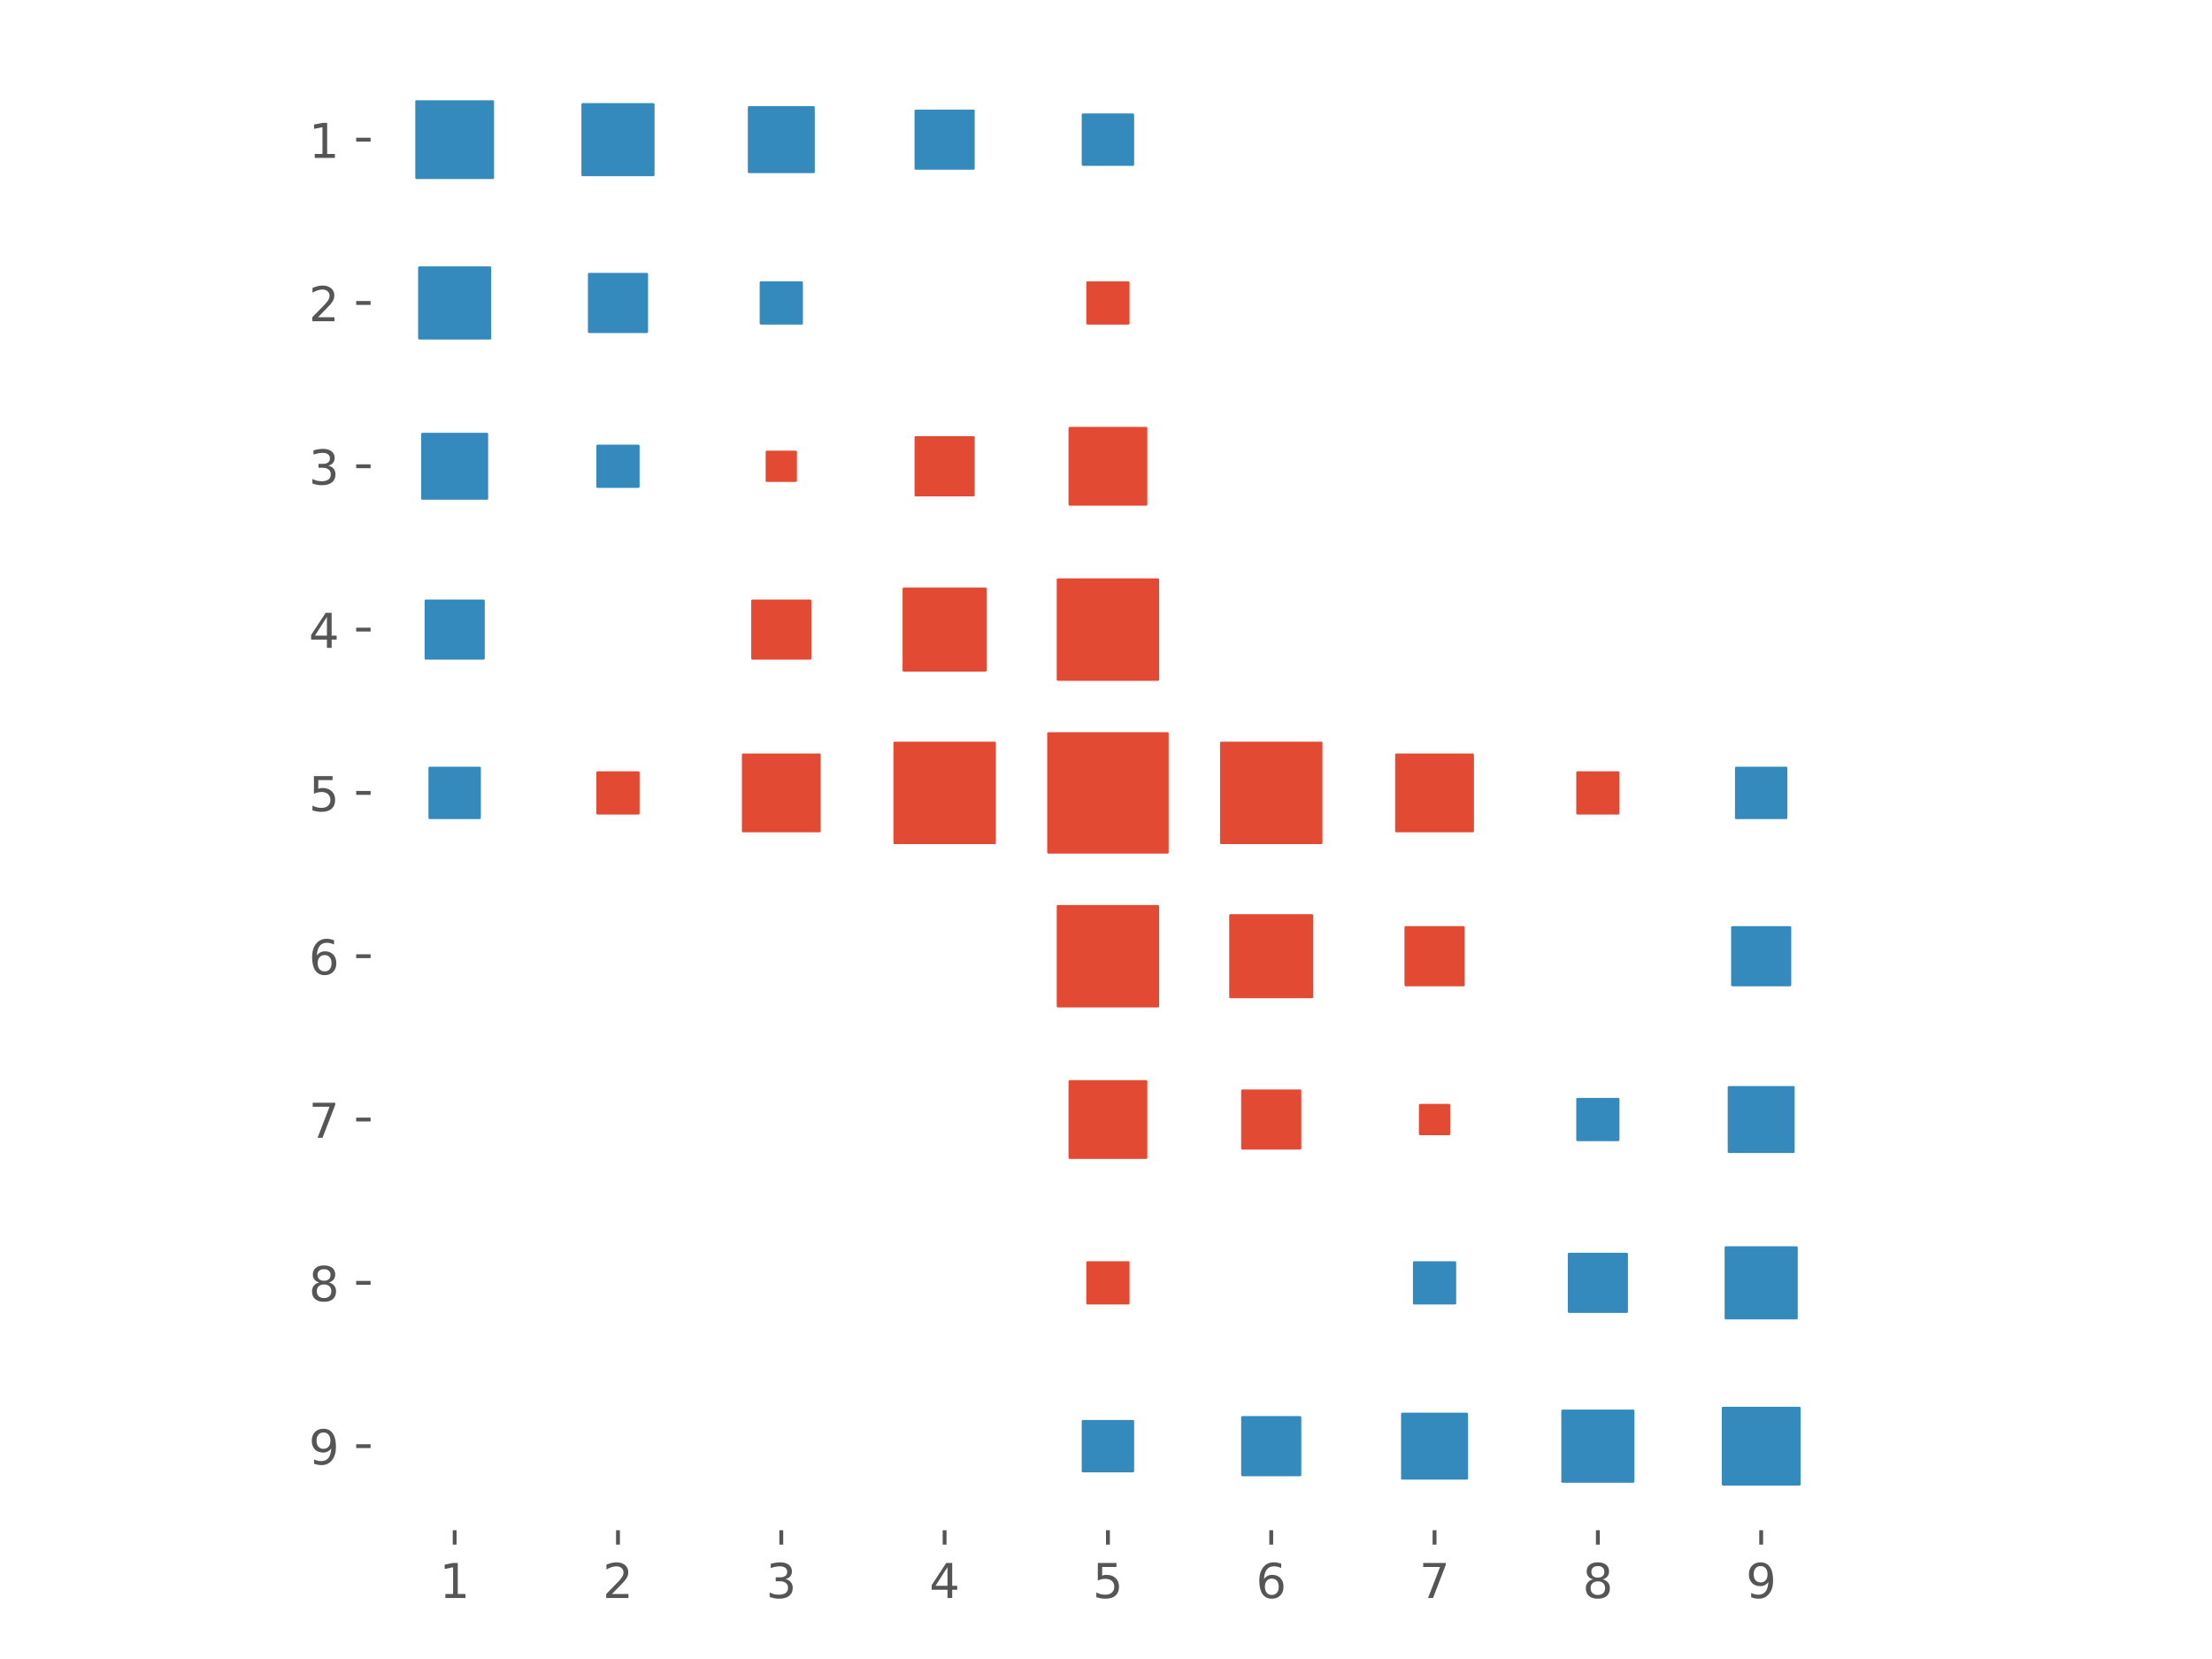 <?xml version="1.0" encoding="utf-8" standalone="no"?>
<!DOCTYPE svg PUBLIC "-//W3C//DTD SVG 1.1//EN"
  "http://www.w3.org/Graphics/SVG/1.1/DTD/svg11.dtd">
<!-- Created with matplotlib (http://matplotlib.org/) -->
<svg height="345pt" version="1.1" viewBox="0 0 460 345" width="460pt" xmlns="http://www.w3.org/2000/svg" xmlns:xlink="http://www.w3.org/1999/xlink">
 <defs>
  <style type="text/css">
*{stroke-linecap:butt;stroke-linejoin:round;}
  </style>
 </defs>
 <g id="figure_1">
  <g id="patch_1">
   <path d="M 0 345.6 
L 460.8 345.6 
L 460.8 0 
L 0 0 
z
" style="fill:#ffffff;"/>
  </g>
  <g id="axes_1">
   <g id="patch_2">
    <path d="M 77.57 317.72 
L 383.23 317.72 
L 383.23 12.06 
L 77.57 12.06 
z
" style="fill:none;"/>
   </g>
   <g id="matplotlib.axis_1">
    <g id="xtick_1">
     <g id="line2d_1">
      <defs>
       <path d="M 0 0 
L 0 3.5 
" id="m7e61462d36" style="stroke:#555555;stroke-width:0.8;"/>
      </defs>
      <g>
       <use style="fill:#555555;stroke:#555555;stroke-width:0.8;" x="94.551" xlink:href="#m7e61462d36" y="317.72"/>
      </g>
     </g>
     <g id="text_1">
      <!-- 1 -->
      <defs>
       <path d="M 12.406 8.297 
L 28.516 8.297 
L 28.516 63.922 
L 10.984 60.406 
L 10.984 69.391 
L 28.422 72.906 
L 38.281 72.906 
L 38.281 8.297 
L 54.391 8.297 
L 54.391 0 
L 12.406 0 
z
" id="DejaVuSans-31"/>
      </defs>
      <g style="fill:#555555;" transform="translate(91.37 332.318)scale(0.1 -0.1)">
       <use xlink:href="#DejaVuSans-31"/>
      </g>
     </g>
    </g>
    <g id="xtick_2">
     <g id="line2d_2">
      <g>
       <use style="fill:#555555;stroke:#555555;stroke-width:0.8;" x="128.513" xlink:href="#m7e61462d36" y="317.72"/>
      </g>
     </g>
     <g id="text_2">
      <!-- 2 -->
      <defs>
       <path d="M 19.188 8.297 
L 53.609 8.297 
L 53.609 0 
L 7.328 0 
L 7.328 8.297 
Q 12.938 14.109 22.625 23.891 
Q 32.328 33.688 34.812 36.531 
Q 39.547 41.844 41.422 45.531 
Q 43.312 49.219 43.312 52.781 
Q 43.312 58.594 39.234 62.25 
Q 35.156 65.922 28.609 65.922 
Q 23.969 65.922 18.812 64.312 
Q 13.672 62.703 7.812 59.422 
L 7.812 69.391 
Q 13.766 71.781 18.938 73 
Q 24.125 74.219 28.422 74.219 
Q 39.75 74.219 46.484 68.547 
Q 53.219 62.891 53.219 53.422 
Q 53.219 48.922 51.531 44.891 
Q 49.859 40.875 45.406 35.406 
Q 44.188 33.984 37.641 27.219 
Q 31.109 20.453 19.188 8.297 
z
" id="DejaVuSans-32"/>
      </defs>
      <g style="fill:#555555;" transform="translate(125.332 332.318)scale(0.1 -0.1)">
       <use xlink:href="#DejaVuSans-32"/>
      </g>
     </g>
    </g>
    <g id="xtick_3">
     <g id="line2d_3">
      <g>
       <use style="fill:#555555;stroke:#555555;stroke-width:0.8;" x="162.476" xlink:href="#m7e61462d36" y="317.72"/>
      </g>
     </g>
     <g id="text_3">
      <!-- 3 -->
      <defs>
       <path d="M 40.578 39.312 
Q 47.656 37.797 51.625 33 
Q 55.609 28.219 55.609 21.188 
Q 55.609 10.406 48.188 4.484 
Q 40.766 -1.422 27.094 -1.422 
Q 22.516 -1.422 17.656 -0.516 
Q 12.797 0.391 7.625 2.203 
L 7.625 11.719 
Q 11.719 9.328 16.594 8.109 
Q 21.484 6.891 26.812 6.891 
Q 36.078 6.891 40.938 10.547 
Q 45.797 14.203 45.797 21.188 
Q 45.797 27.641 41.281 31.266 
Q 36.766 34.906 28.719 34.906 
L 20.219 34.906 
L 20.219 43.016 
L 29.109 43.016 
Q 36.375 43.016 40.234 45.922 
Q 44.094 48.828 44.094 54.297 
Q 44.094 59.906 40.109 62.906 
Q 36.141 65.922 28.719 65.922 
Q 24.656 65.922 20.016 65.031 
Q 15.375 64.156 9.812 62.312 
L 9.812 71.094 
Q 15.438 72.656 20.344 73.438 
Q 25.25 74.219 29.594 74.219 
Q 40.828 74.219 47.359 69.109 
Q 53.906 64.016 53.906 55.328 
Q 53.906 49.266 50.438 45.094 
Q 46.969 40.922 40.578 39.312 
z
" id="DejaVuSans-33"/>
      </defs>
      <g style="fill:#555555;" transform="translate(159.294 332.318)scale(0.1 -0.1)">
       <use xlink:href="#DejaVuSans-33"/>
      </g>
     </g>
    </g>
    <g id="xtick_4">
     <g id="line2d_4">
      <g>
       <use style="fill:#555555;stroke:#555555;stroke-width:0.8;" x="196.438" xlink:href="#m7e61462d36" y="317.72"/>
      </g>
     </g>
     <g id="text_4">
      <!-- 4 -->
      <defs>
       <path d="M 37.797 64.312 
L 12.891 25.391 
L 37.797 25.391 
z
M 35.203 72.906 
L 47.609 72.906 
L 47.609 25.391 
L 58.016 25.391 
L 58.016 17.188 
L 47.609 17.188 
L 47.609 0 
L 37.797 0 
L 37.797 17.188 
L 4.891 17.188 
L 4.891 26.703 
z
" id="DejaVuSans-34"/>
      </defs>
      <g style="fill:#555555;" transform="translate(193.257 332.318)scale(0.1 -0.1)">
       <use xlink:href="#DejaVuSans-34"/>
      </g>
     </g>
    </g>
    <g id="xtick_5">
     <g id="line2d_5">
      <g>
       <use style="fill:#555555;stroke:#555555;stroke-width:0.8;" x="230.4" xlink:href="#m7e61462d36" y="317.72"/>
      </g>
     </g>
     <g id="text_5">
      <!-- 5 -->
      <defs>
       <path d="M 10.797 72.906 
L 49.516 72.906 
L 49.516 64.594 
L 19.828 64.594 
L 19.828 46.734 
Q 21.969 47.469 24.109 47.828 
Q 26.266 48.188 28.422 48.188 
Q 40.625 48.188 47.75 41.5 
Q 54.891 34.812 54.891 23.391 
Q 54.891 11.625 47.562 5.094 
Q 40.234 -1.422 26.906 -1.422 
Q 22.312 -1.422 17.547 -0.641 
Q 12.797 0.141 7.719 1.703 
L 7.719 11.625 
Q 12.109 9.234 16.797 8.062 
Q 21.484 6.891 26.703 6.891 
Q 35.156 6.891 40.078 11.328 
Q 45.016 15.766 45.016 23.391 
Q 45.016 31 40.078 35.438 
Q 35.156 39.891 26.703 39.891 
Q 22.75 39.891 18.812 39.016 
Q 14.891 38.141 10.797 36.281 
z
" id="DejaVuSans-35"/>
      </defs>
      <g style="fill:#555555;" transform="translate(227.219 332.318)scale(0.1 -0.1)">
       <use xlink:href="#DejaVuSans-35"/>
      </g>
     </g>
    </g>
    <g id="xtick_6">
     <g id="line2d_6">
      <g>
       <use style="fill:#555555;stroke:#555555;stroke-width:0.8;" x="264.362" xlink:href="#m7e61462d36" y="317.72"/>
      </g>
     </g>
     <g id="text_6">
      <!-- 6 -->
      <defs>
       <path d="M 33.016 40.375 
Q 26.375 40.375 22.484 35.828 
Q 18.609 31.297 18.609 23.391 
Q 18.609 15.531 22.484 10.953 
Q 26.375 6.391 33.016 6.391 
Q 39.656 6.391 43.531 10.953 
Q 47.406 15.531 47.406 23.391 
Q 47.406 31.297 43.531 35.828 
Q 39.656 40.375 33.016 40.375 
z
M 52.594 71.297 
L 52.594 62.312 
Q 48.875 64.062 45.094 64.984 
Q 41.312 65.922 37.594 65.922 
Q 27.828 65.922 22.672 59.328 
Q 17.531 52.734 16.797 39.406 
Q 19.672 43.656 24.016 45.922 
Q 28.375 48.188 33.594 48.188 
Q 44.578 48.188 50.953 41.516 
Q 57.328 34.859 57.328 23.391 
Q 57.328 12.156 50.688 5.359 
Q 44.047 -1.422 33.016 -1.422 
Q 20.359 -1.422 13.672 8.266 
Q 6.984 17.969 6.984 36.375 
Q 6.984 53.656 15.188 63.938 
Q 23.391 74.219 37.203 74.219 
Q 40.922 74.219 44.703 73.484 
Q 48.484 72.75 52.594 71.297 
z
" id="DejaVuSans-36"/>
      </defs>
      <g style="fill:#555555;" transform="translate(261.181 332.318)scale(0.1 -0.1)">
       <use xlink:href="#DejaVuSans-36"/>
      </g>
     </g>
    </g>
    <g id="xtick_7">
     <g id="line2d_7">
      <g>
       <use style="fill:#555555;stroke:#555555;stroke-width:0.8;" x="298.324" xlink:href="#m7e61462d36" y="317.72"/>
      </g>
     </g>
     <g id="text_7">
      <!-- 7 -->
      <defs>
       <path d="M 8.203 72.906 
L 55.078 72.906 
L 55.078 68.703 
L 28.609 0 
L 18.312 0 
L 43.219 64.594 
L 8.203 64.594 
z
" id="DejaVuSans-37"/>
      </defs>
      <g style="fill:#555555;" transform="translate(295.143 332.318)scale(0.1 -0.1)">
       <use xlink:href="#DejaVuSans-37"/>
      </g>
     </g>
    </g>
    <g id="xtick_8">
     <g id="line2d_8">
      <g>
       <use style="fill:#555555;stroke:#555555;stroke-width:0.8;" x="332.287" xlink:href="#m7e61462d36" y="317.72"/>
      </g>
     </g>
     <g id="text_8">
      <!-- 8 -->
      <defs>
       <path d="M 31.781 34.625 
Q 24.75 34.625 20.719 30.859 
Q 16.703 27.094 16.703 20.516 
Q 16.703 13.922 20.719 10.156 
Q 24.75 6.391 31.781 6.391 
Q 38.812 6.391 42.859 10.172 
Q 46.922 13.969 46.922 20.516 
Q 46.922 27.094 42.891 30.859 
Q 38.875 34.625 31.781 34.625 
z
M 21.922 38.812 
Q 15.578 40.375 12.031 44.719 
Q 8.5 49.078 8.5 55.328 
Q 8.5 64.062 14.719 69.141 
Q 20.953 74.219 31.781 74.219 
Q 42.672 74.219 48.875 69.141 
Q 55.078 64.062 55.078 55.328 
Q 55.078 49.078 51.531 44.719 
Q 48 40.375 41.703 38.812 
Q 48.828 37.156 52.797 32.312 
Q 56.781 27.484 56.781 20.516 
Q 56.781 9.906 50.312 4.234 
Q 43.844 -1.422 31.781 -1.422 
Q 19.734 -1.422 13.25 4.234 
Q 6.781 9.906 6.781 20.516 
Q 6.781 27.484 10.781 32.312 
Q 14.797 37.156 21.922 38.812 
z
M 18.312 54.391 
Q 18.312 48.734 21.844 45.562 
Q 25.391 42.391 31.781 42.391 
Q 38.141 42.391 41.719 45.562 
Q 45.312 48.734 45.312 54.391 
Q 45.312 60.062 41.719 63.234 
Q 38.141 66.406 31.781 66.406 
Q 25.391 66.406 21.844 63.234 
Q 18.312 60.062 18.312 54.391 
z
" id="DejaVuSans-38"/>
      </defs>
      <g style="fill:#555555;" transform="translate(329.105 332.318)scale(0.1 -0.1)">
       <use xlink:href="#DejaVuSans-38"/>
      </g>
     </g>
    </g>
    <g id="xtick_9">
     <g id="line2d_9">
      <g>
       <use style="fill:#555555;stroke:#555555;stroke-width:0.8;" x="366.249" xlink:href="#m7e61462d36" y="317.72"/>
      </g>
     </g>
     <g id="text_9">
      <!-- 9 -->
      <defs>
       <path d="M 10.984 1.516 
L 10.984 10.5 
Q 14.703 8.734 18.5 7.812 
Q 22.312 6.891 25.984 6.891 
Q 35.75 6.891 40.891 13.453 
Q 46.047 20.016 46.781 33.406 
Q 43.953 29.203 39.594 26.953 
Q 35.25 24.703 29.984 24.703 
Q 19.047 24.703 12.672 31.312 
Q 6.297 37.938 6.297 49.422 
Q 6.297 60.641 12.938 67.422 
Q 19.578 74.219 30.609 74.219 
Q 43.266 74.219 49.922 64.516 
Q 56.594 54.828 56.594 36.375 
Q 56.594 19.141 48.406 8.859 
Q 40.234 -1.422 26.422 -1.422 
Q 22.703 -1.422 18.891 -0.688 
Q 15.094 0.047 10.984 1.516 
z
M 30.609 32.422 
Q 37.25 32.422 41.125 36.953 
Q 45.016 41.5 45.016 49.422 
Q 45.016 57.281 41.125 61.844 
Q 37.25 66.406 30.609 66.406 
Q 23.969 66.406 20.094 61.844 
Q 16.219 57.281 16.219 49.422 
Q 16.219 41.5 20.094 36.953 
Q 23.969 32.422 30.609 32.422 
z
" id="DejaVuSans-39"/>
      </defs>
      <g style="fill:#555555;" transform="translate(363.068 332.318)scale(0.1 -0.1)">
       <use xlink:href="#DejaVuSans-39"/>
      </g>
     </g>
    </g>
   </g>
   <g id="matplotlib.axis_2">
    <g id="ytick_1">
     <g id="line2d_10">
      <defs>
       <path d="M 0 0 
L -3.5 0 
" id="mc2bde3d0f7" style="stroke:#555555;stroke-width:0.8;"/>
      </defs>
      <g>
       <use style="fill:#555555;stroke:#555555;stroke-width:0.8;" x="77.57" xlink:href="#mc2bde3d0f7" y="29.041"/>
      </g>
     </g>
     <g id="text_10">
      <!-- 1 -->
      <g style="fill:#555555;" transform="translate(64.207 32.84)scale(0.1 -0.1)">
       <use xlink:href="#DejaVuSans-31"/>
      </g>
     </g>
    </g>
    <g id="ytick_2">
     <g id="line2d_11">
      <g>
       <use style="fill:#555555;stroke:#555555;stroke-width:0.8;" x="77.57" xlink:href="#mc2bde3d0f7" y="63.003"/>
      </g>
     </g>
     <g id="text_11">
      <!-- 2 -->
      <g style="fill:#555555;" transform="translate(64.207 66.803)scale(0.1 -0.1)">
       <use xlink:href="#DejaVuSans-32"/>
      </g>
     </g>
    </g>
    <g id="ytick_3">
     <g id="line2d_12">
      <g>
       <use style="fill:#555555;stroke:#555555;stroke-width:0.8;" x="77.57" xlink:href="#mc2bde3d0f7" y="96.966"/>
      </g>
     </g>
     <g id="text_12">
      <!-- 3 -->
      <g style="fill:#555555;" transform="translate(64.207 100.765)scale(0.1 -0.1)">
       <use xlink:href="#DejaVuSans-33"/>
      </g>
     </g>
    </g>
    <g id="ytick_4">
     <g id="line2d_13">
      <g>
       <use style="fill:#555555;stroke:#555555;stroke-width:0.8;" x="77.57" xlink:href="#mc2bde3d0f7" y="130.928"/>
      </g>
     </g>
     <g id="text_13">
      <!-- 4 -->
      <g style="fill:#555555;" transform="translate(64.207 134.727)scale(0.1 -0.1)">
       <use xlink:href="#DejaVuSans-34"/>
      </g>
     </g>
    </g>
    <g id="ytick_5">
     <g id="line2d_14">
      <g>
       <use style="fill:#555555;stroke:#555555;stroke-width:0.8;" x="77.57" xlink:href="#mc2bde3d0f7" y="164.89"/>
      </g>
     </g>
     <g id="text_14">
      <!-- 5 -->
      <g style="fill:#555555;" transform="translate(64.207 168.689)scale(0.1 -0.1)">
       <use xlink:href="#DejaVuSans-35"/>
      </g>
     </g>
    </g>
    <g id="ytick_6">
     <g id="line2d_15">
      <g>
       <use style="fill:#555555;stroke:#555555;stroke-width:0.8;" x="77.57" xlink:href="#mc2bde3d0f7" y="198.852"/>
      </g>
     </g>
     <g id="text_15">
      <!-- 6 -->
      <g style="fill:#555555;" transform="translate(64.207 202.651)scale(0.1 -0.1)">
       <use xlink:href="#DejaVuSans-36"/>
      </g>
     </g>
    </g>
    <g id="ytick_7">
     <g id="line2d_16">
      <g>
       <use style="fill:#555555;stroke:#555555;stroke-width:0.8;" x="77.57" xlink:href="#mc2bde3d0f7" y="232.814"/>
      </g>
     </g>
     <g id="text_16">
      <!-- 7 -->
      <g style="fill:#555555;" transform="translate(64.207 236.614)scale(0.1 -0.1)">
       <use xlink:href="#DejaVuSans-37"/>
      </g>
     </g>
    </g>
    <g id="ytick_8">
     <g id="line2d_17">
      <g>
       <use style="fill:#555555;stroke:#555555;stroke-width:0.8;" x="77.57" xlink:href="#mc2bde3d0f7" y="266.777"/>
      </g>
     </g>
     <g id="text_17">
      <!-- 8 -->
      <g style="fill:#555555;" transform="translate(64.207 270.576)scale(0.1 -0.1)">
       <use xlink:href="#DejaVuSans-38"/>
      </g>
     </g>
    </g>
    <g id="ytick_9">
     <g id="line2d_18">
      <g>
       <use style="fill:#555555;stroke:#555555;stroke-width:0.8;" x="77.57" xlink:href="#mc2bde3d0f7" y="300.739"/>
      </g>
     </g>
     <g id="text_18">
      <!-- 9 -->
      <g style="fill:#555555;" transform="translate(64.207 304.538)scale(0.1 -0.1)">
       <use xlink:href="#DejaVuSans-39"/>
      </g>
     </g>
    </g>
   </g>
   <g id="SquareCollection_1">
    <path clip-path="url(#p05f67b2dd7)" d="M 102.493 36.983 
L 86.609 36.983 
L 86.609 21.099 
L 102.493 21.099 
z
" style="fill:#348abd;stroke:#348abd;stroke-width:0.5;"/>
    <path clip-path="url(#p05f67b2dd7)" d="M 101.904 70.356 
L 87.198 70.356 
L 87.198 55.65 
L 101.904 55.65 
z
" style="fill:#348abd;stroke:#348abd;stroke-width:0.5;"/>
    <path clip-path="url(#p05f67b2dd7)" d="M 101.263 103.678 
L 87.839 103.678 
L 87.839 90.253 
L 101.263 90.253 
z
" style="fill:#348abd;stroke:#348abd;stroke-width:0.5;"/>
    <path clip-path="url(#p05f67b2dd7)" d="M 100.555 136.932 
L 88.547 136.932 
L 88.547 124.924 
L 100.555 124.924 
z
" style="fill:#348abd;stroke:#348abd;stroke-width:0.5;"/>
    <path clip-path="url(#p05f67b2dd7)" d="M 99.75 170.089 
L 89.352 170.089 
L 89.352 159.691 
L 99.75 159.691 
z
" style="fill:#348abd;stroke:#348abd;stroke-width:0.5;"/>
    <path clip-path="url(#p05f67b2dd7)" d="M 135.866 36.394 
L 121.16 36.394 
L 121.16 21.688 
L 135.866 21.688 
z
" style="fill:#348abd;stroke:#348abd;stroke-width:0.5;"/>
    <path clip-path="url(#p05f67b2dd7)" d="M 134.517 69.007 
L 122.51 69.007 
L 122.51 57 
L 134.517 57 
z
" style="fill:#348abd;stroke:#348abd;stroke-width:0.5;"/>
    <path clip-path="url(#p05f67b2dd7)" d="M 132.759 101.211 
L 124.268 101.211 
L 124.268 92.72 
L 132.759 92.72 
z
" style="fill:#348abd;stroke:#348abd;stroke-width:0.5;"/>
    <path clip-path="url(#p05f67b2dd7)" d="M 169.188 35.753 
L 155.763 35.753 
L 155.763 22.329 
L 169.188 22.329 
z
" style="fill:#348abd;stroke:#348abd;stroke-width:0.5;"/>
    <path clip-path="url(#p05f67b2dd7)" d="M 166.721 67.249 
L 158.23 67.249 
L 158.23 58.758 
L 166.721 58.758 
z
" style="fill:#348abd;stroke:#348abd;stroke-width:0.5;"/>
    <path clip-path="url(#p05f67b2dd7)" d="M 202.442 35.045 
L 190.434 35.045 
L 190.434 23.037 
L 202.442 23.037 
z
" style="fill:#348abd;stroke:#348abd;stroke-width:0.5;"/>
    <path clip-path="url(#p05f67b2dd7)" d="M 235.599 34.24 
L 225.201 34.24 
L 225.201 23.842 
L 235.599 23.842 
z
" style="fill:#348abd;stroke:#348abd;stroke-width:0.5;"/>
    <path clip-path="url(#p05f67b2dd7)" d="M 235.599 305.938 
L 225.201 305.938 
L 225.201 295.54 
L 235.599 295.54 
z
" style="fill:#348abd;stroke:#348abd;stroke-width:0.5;"/>
    <path clip-path="url(#p05f67b2dd7)" d="M 270.366 306.743 
L 258.358 306.743 
L 258.358 294.735 
L 270.366 294.735 
z
" style="fill:#348abd;stroke:#348abd;stroke-width:0.5;"/>
    <path clip-path="url(#p05f67b2dd7)" d="M 302.57 271.022 
L 294.079 271.022 
L 294.079 262.531 
L 302.57 262.531 
z
" style="fill:#348abd;stroke:#348abd;stroke-width:0.5;"/>
    <path clip-path="url(#p05f67b2dd7)" d="M 305.037 307.451 
L 291.612 307.451 
L 291.612 294.027 
L 305.037 294.027 
z
" style="fill:#348abd;stroke:#348abd;stroke-width:0.5;"/>
    <path clip-path="url(#p05f67b2dd7)" d="M 336.532 237.06 
L 328.041 237.06 
L 328.041 228.569 
L 336.532 228.569 
z
" style="fill:#348abd;stroke:#348abd;stroke-width:0.5;"/>
    <path clip-path="url(#p05f67b2dd7)" d="M 338.29 272.78 
L 326.283 272.78 
L 326.283 260.773 
L 338.29 260.773 
z
" style="fill:#348abd;stroke:#348abd;stroke-width:0.5;"/>
    <path clip-path="url(#p05f67b2dd7)" d="M 339.64 308.092 
L 324.934 308.092 
L 324.934 293.386 
L 339.64 293.386 
z
" style="fill:#348abd;stroke:#348abd;stroke-width:0.5;"/>
    <path clip-path="url(#p05f67b2dd7)" d="M 371.448 170.089 
L 361.05 170.089 
L 361.05 159.691 
L 371.448 159.691 
z
" style="fill:#348abd;stroke:#348abd;stroke-width:0.5;"/>
    <path clip-path="url(#p05f67b2dd7)" d="M 372.253 204.856 
L 360.245 204.856 
L 360.245 192.848 
L 372.253 192.848 
z
" style="fill:#348abd;stroke:#348abd;stroke-width:0.5;"/>
    <path clip-path="url(#p05f67b2dd7)" d="M 372.961 239.527 
L 359.537 239.527 
L 359.537 226.102 
L 372.961 226.102 
z
" style="fill:#348abd;stroke:#348abd;stroke-width:0.5;"/>
    <path clip-path="url(#p05f67b2dd7)" d="M 373.602 274.13 
L 358.896 274.13 
L 358.896 259.424 
L 373.602 259.424 
z
" style="fill:#348abd;stroke:#348abd;stroke-width:0.5;"/>
    <path clip-path="url(#p05f67b2dd7)" d="M 374.191 308.681 
L 358.307 308.681 
L 358.307 292.797 
L 374.191 292.797 
z
" style="fill:#348abd;stroke:#348abd;stroke-width:0.5;"/>
   </g>
   <g id="SquareCollection_2">
    <path clip-path="url(#p05f67b2dd7)" d="M 132.759 169.135 
L 124.268 169.135 
L 124.268 160.645 
L 132.759 160.645 
z
" style="fill:#e24a33;stroke:#e24a33;stroke-width:0.5;"/>
    <path clip-path="url(#p05f67b2dd7)" d="M 165.477 99.967 
L 159.474 99.967 
L 159.474 93.964 
L 165.477 93.964 
z
" style="fill:#e24a33;stroke:#e24a33;stroke-width:0.5;"/>
    <path clip-path="url(#p05f67b2dd7)" d="M 168.479 136.932 
L 156.472 136.932 
L 156.472 124.924 
L 168.479 124.924 
z
" style="fill:#e24a33;stroke:#e24a33;stroke-width:0.5;"/>
    <path clip-path="url(#p05f67b2dd7)" d="M 170.418 172.832 
L 154.533 172.832 
L 154.533 156.948 
L 170.418 156.948 
z
" style="fill:#e24a33;stroke:#e24a33;stroke-width:0.5;"/>
    <path clip-path="url(#p05f67b2dd7)" d="M 202.442 102.969 
L 190.434 102.969 
L 190.434 90.962 
L 202.442 90.962 
z
" style="fill:#e24a33;stroke:#e24a33;stroke-width:0.5;"/>
    <path clip-path="url(#p05f67b2dd7)" d="M 204.928 139.418 
L 187.947 139.418 
L 187.947 122.437 
L 204.928 122.437 
z
" style="fill:#e24a33;stroke:#e24a33;stroke-width:0.5;"/>
    <path clip-path="url(#p05f67b2dd7)" d="M 206.837 175.289 
L 186.039 175.289 
L 186.039 154.491 
L 206.837 154.491 
z
" style="fill:#e24a33;stroke:#e24a33;stroke-width:0.5;"/>
    <path clip-path="url(#p05f67b2dd7)" d="M 234.645 67.249 
L 226.155 67.249 
L 226.155 58.758 
L 234.645 58.758 
z
" style="fill:#e24a33;stroke:#e24a33;stroke-width:0.5;"/>
    <path clip-path="url(#p05f67b2dd7)" d="M 238.342 104.908 
L 222.458 104.908 
L 222.458 89.023 
L 238.342 89.023 
z
" style="fill:#e24a33;stroke:#e24a33;stroke-width:0.5;"/>
    <path clip-path="url(#p05f67b2dd7)" d="M 240.799 141.327 
L 220.001 141.327 
L 220.001 120.529 
L 240.799 120.529 
z
" style="fill:#e24a33;stroke:#e24a33;stroke-width:0.5;"/>
    <path clip-path="url(#p05f67b2dd7)" d="M 242.777 177.267 
L 218.023 177.267 
L 218.023 152.513 
L 242.777 152.513 
z
" style="fill:#e24a33;stroke:#e24a33;stroke-width:0.5;"/>
    <path clip-path="url(#p05f67b2dd7)" d="M 240.799 209.251 
L 220.001 209.251 
L 220.001 188.453 
L 240.799 188.453 
z
" style="fill:#e24a33;stroke:#e24a33;stroke-width:0.5;"/>
    <path clip-path="url(#p05f67b2dd7)" d="M 238.342 240.757 
L 222.458 240.757 
L 222.458 224.872 
L 238.342 224.872 
z
" style="fill:#e24a33;stroke:#e24a33;stroke-width:0.5;"/>
    <path clip-path="url(#p05f67b2dd7)" d="M 234.645 271.022 
L 226.155 271.022 
L 226.155 262.531 
L 234.645 262.531 
z
" style="fill:#e24a33;stroke:#e24a33;stroke-width:0.5;"/>
    <path clip-path="url(#p05f67b2dd7)" d="M 274.761 175.289 
L 253.963 175.289 
L 253.963 154.491 
L 274.761 154.491 
z
" style="fill:#e24a33;stroke:#e24a33;stroke-width:0.5;"/>
    <path clip-path="url(#p05f67b2dd7)" d="M 272.853 207.343 
L 255.872 207.343 
L 255.872 190.362 
L 272.853 190.362 
z
" style="fill:#e24a33;stroke:#e24a33;stroke-width:0.5;"/>
    <path clip-path="url(#p05f67b2dd7)" d="M 270.366 238.818 
L 258.358 238.818 
L 258.358 226.811 
L 270.366 226.811 
z
" style="fill:#e24a33;stroke:#e24a33;stroke-width:0.5;"/>
    <path clip-path="url(#p05f67b2dd7)" d="M 306.267 172.832 
L 290.382 172.832 
L 290.382 156.948 
L 306.267 156.948 
z
" style="fill:#e24a33;stroke:#e24a33;stroke-width:0.5;"/>
    <path clip-path="url(#p05f67b2dd7)" d="M 304.328 204.856 
L 292.321 204.856 
L 292.321 192.848 
L 304.328 192.848 
z
" style="fill:#e24a33;stroke:#e24a33;stroke-width:0.5;"/>
    <path clip-path="url(#p05f67b2dd7)" d="M 301.326 235.816 
L 295.323 235.816 
L 295.323 229.813 
L 301.326 229.813 
z
" style="fill:#e24a33;stroke:#e24a33;stroke-width:0.5;"/>
    <path clip-path="url(#p05f67b2dd7)" d="M 336.532 169.135 
L 328.041 169.135 
L 328.041 160.645 
L 336.532 160.645 
z
" style="fill:#e24a33;stroke:#e24a33;stroke-width:0.5;"/>
   </g>
   <g id="patch_3">
    <path d="M 77.57 317.72 
L 77.57 12.06 
" style="fill:none;stroke:#ffffff;stroke-linecap:square;stroke-linejoin:miter;"/>
   </g>
   <g id="patch_4">
    <path d="M 383.23 317.72 
L 383.23 12.06 
" style="fill:none;stroke:#ffffff;stroke-linecap:square;stroke-linejoin:miter;"/>
   </g>
   <g id="patch_5">
    <path d="M 77.57 317.72 
L 383.23 317.72 
" style="fill:none;stroke:#ffffff;stroke-linecap:square;stroke-linejoin:miter;"/>
   </g>
   <g id="patch_6">
    <path d="M 77.57 12.06 
L 383.23 12.06 
" style="fill:none;stroke:#ffffff;stroke-linecap:square;stroke-linejoin:miter;"/>
   </g>
  </g>
 </g>
 <defs>
  <clipPath id="p05f67b2dd7">
   <rect height="305.66" width="305.66" x="77.57" y="12.06"/>
  </clipPath>
 </defs>
</svg>
